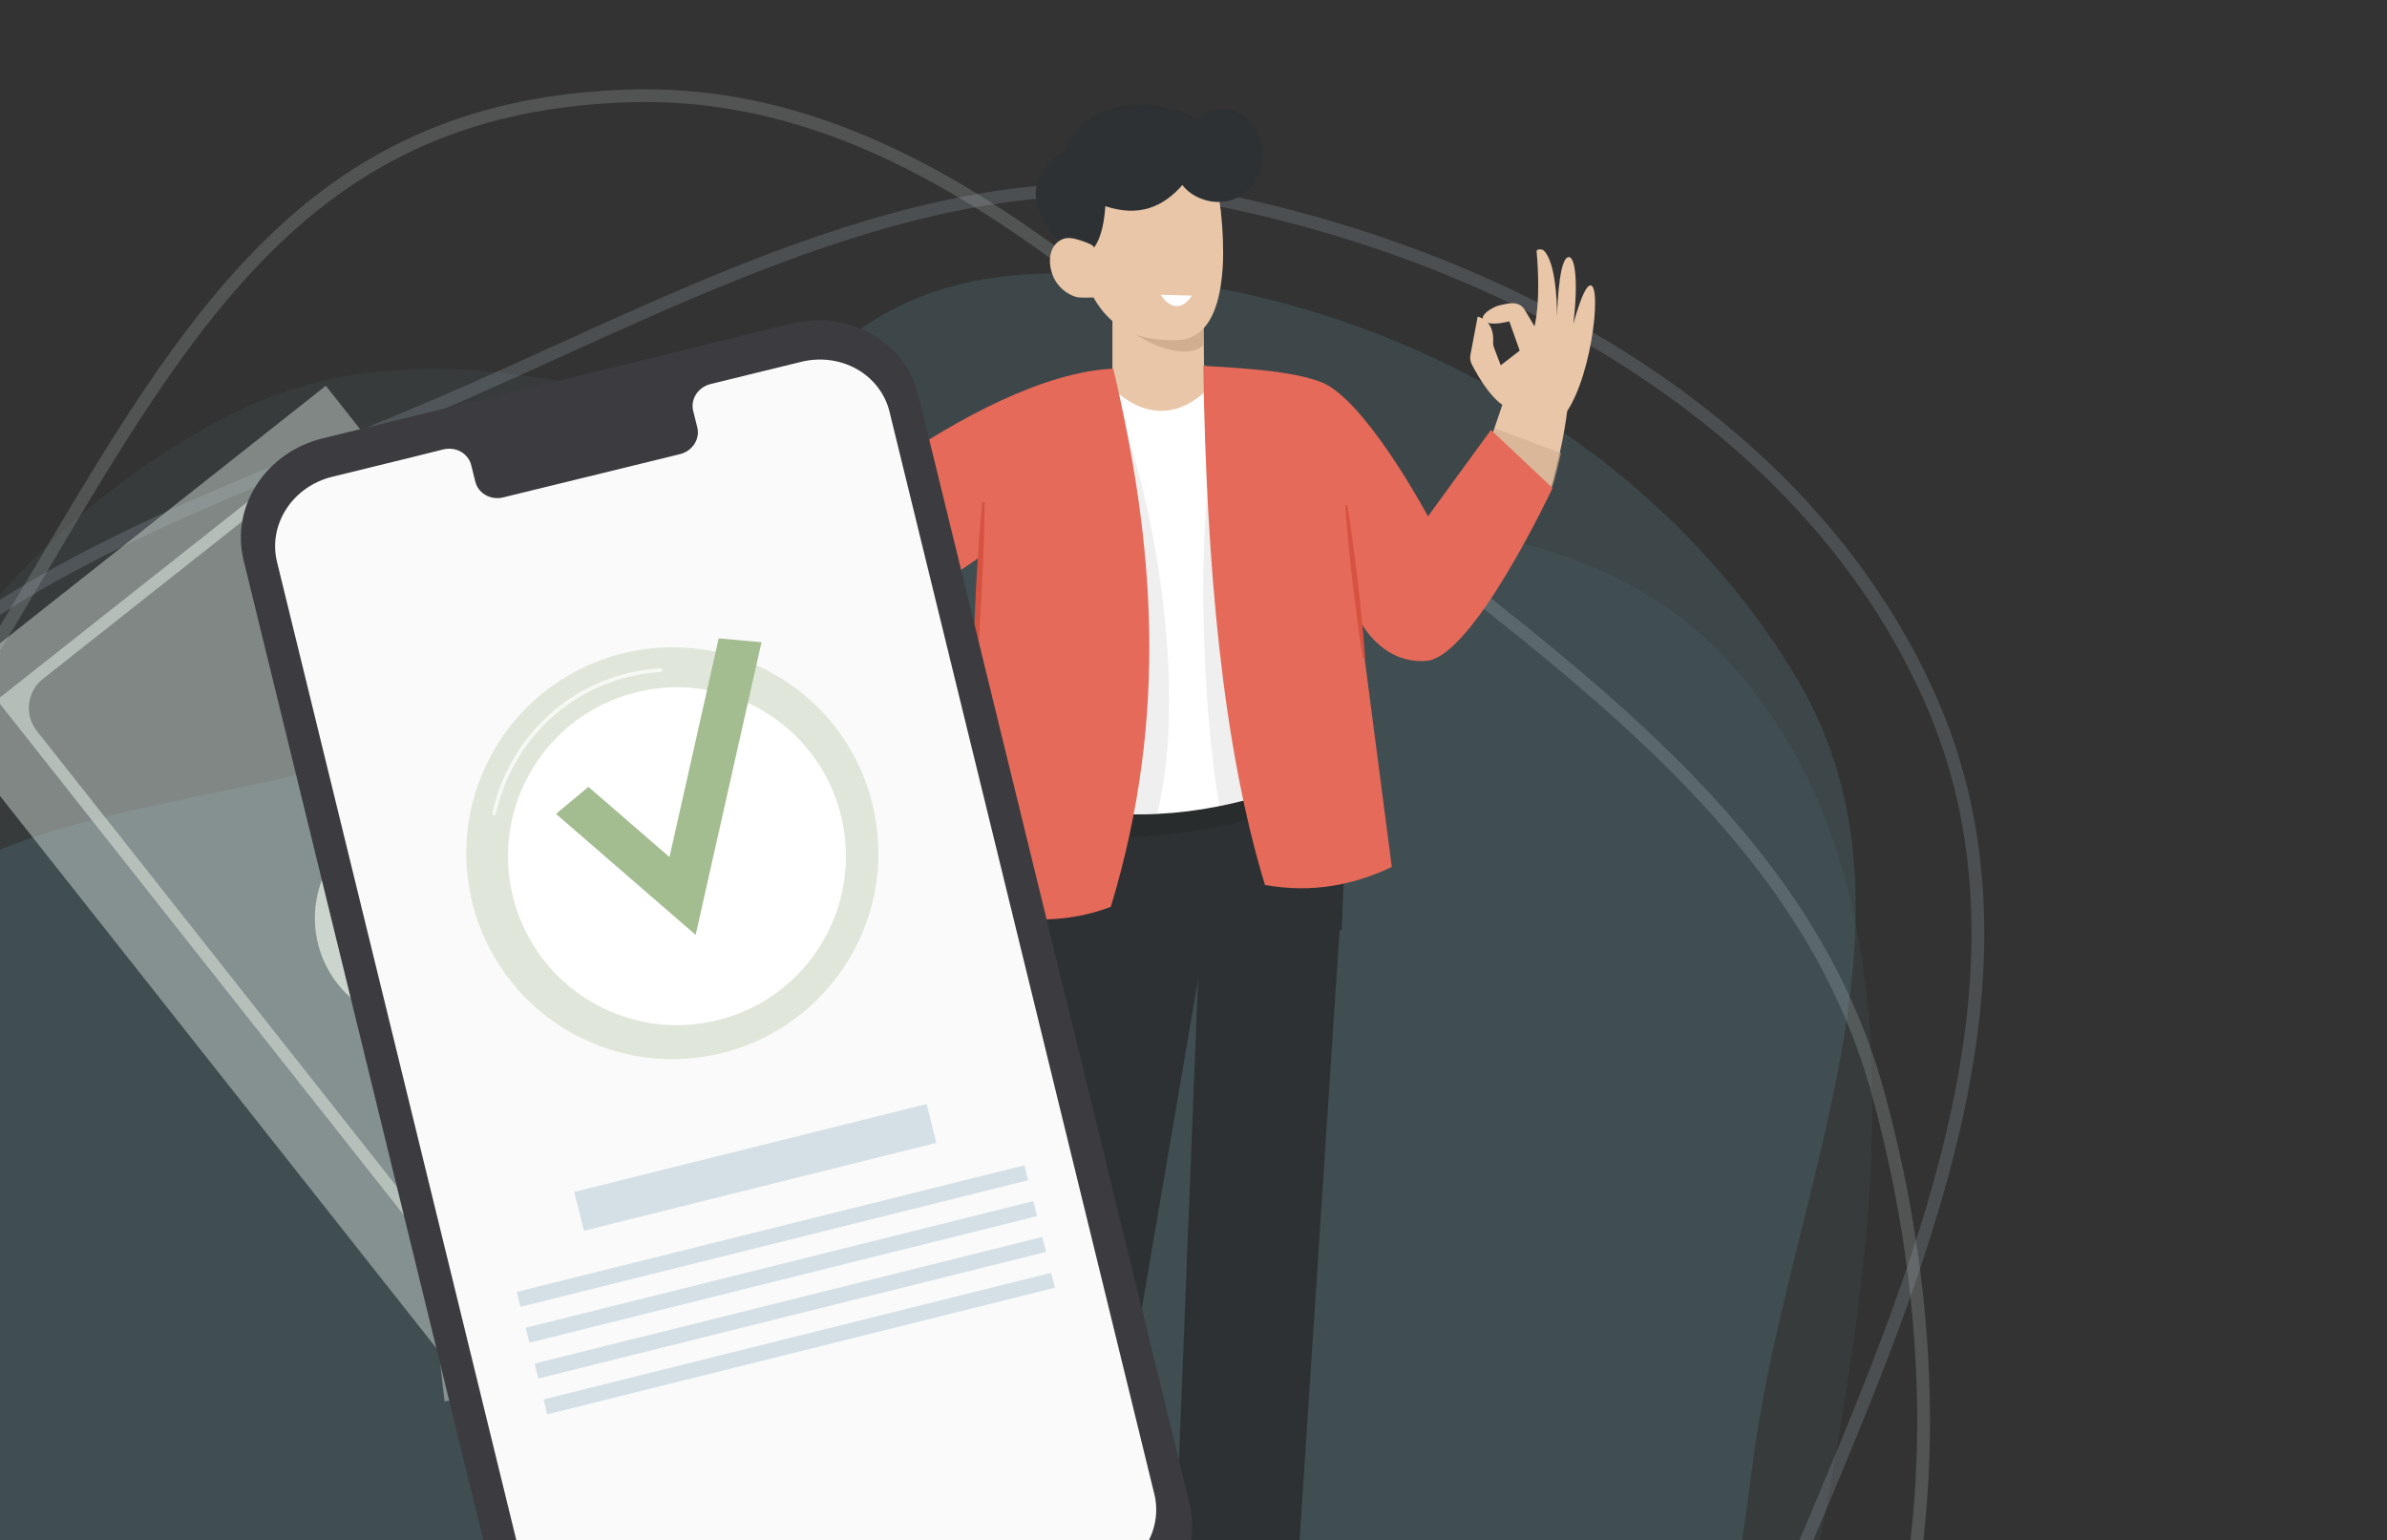 <svg width="561" height="362" viewBox="0 0 561 362" fill="none" xmlns="http://www.w3.org/2000/svg">
<rect x="0" y="0" width="561" height="362" fill="#333333" stroke="none"/>
<path opacity="0.2" fill-rule="evenodd" clip-rule="evenodd" d="M441.273 256.528C459.853 323.871 456.878 401.578 413.533 455.947C371.492 508.678 297.598 515.456 230.489 520.913C170.164 525.819 109.046 519.749 59.379 484.745C9.106 449.313 -25.344 367.196 -41.722 307.762C-60.63 239.146 -28.616 198.805 7.348 137.698C45.265 73.272 73.861 24.541 148.416 22.524C216.551 20.68 267.083 76.224 320.553 118.948C370.055 158.502 424.387 195.326 441.273 256.528Z" stroke="#D0D3D5" stroke-width="3"/>
<path fill-rule="evenodd" clip-rule="evenodd" d="M-51.175 426.14C-95.802 371.346 -57.611 304.182 -37.097 237.022C-18.887 177.403 75.893 197.586 125.49 159.145C175.702 120.227 182.097 65.404 246.021 64.288C315.586 63.074 387.177 100.221 422.352 159.556C455.171 214.915 420.105 280.574 411.897 344.093C403.723 407.351 393.737 450.803 347.254 495.011C298.384 541.489 201.787 540.595 133.187 526.343C63.215 519.345 -7.07 480.293 -51.175 426.14Z" fill="#7ABED1" fill-opacity="0.15"/>
<path opacity="0.4" fill-rule="evenodd" clip-rule="evenodd" d="M346.637 513.58C290.397 553.478 213.898 561.5 149.585 539.517C92.493 520.002 73.608 456.728 39.121 408.468C4.206 359.61 -52.939 320.373 -50.102 260.083C-47.016 194.472 -6.35 128.465 53.743 97.654C109.81 68.908 171.765 104.546 233.279 114.787C294.541 124.986 366.85 110.94 407.159 156.492C449.538 204.383 442.657 275.756 431.897 339.239C420.767 404.909 402.219 474.149 346.637 513.58Z" fill="#7ABED1" fill-opacity="0.15"/>
<path opacity="0.2" fill-rule="evenodd" clip-rule="evenodd" d="M289.401 47.568C357.728 62.117 425.319 100.571 453.591 164.097C481.011 225.709 452.969 294.412 426.882 356.483C403.433 412.279 369.877 463.722 315.922 491.665C261.307 519.951 172.554 512.676 112.26 499.818C42.652 484.974 21.606 437.969 -16.048 377.89C-55.748 314.547 -85.814 266.709 -53.243 199.615C-23.477 138.298 49.106 119.053 111.666 91.292C169.583 65.592 227.304 34.346 289.401 47.568Z" stroke="#B3BECB" stroke-width="3"/>
<path d="M355.587 96.302C351.298 95.494 347.288 88.348 345.896 85.608C345.552 84.938 345.441 84.174 345.579 83.434L347.285 74.413C347.285 74.413 351.222 75.082 350.928 80.325C350.905 80.869 350.999 81.413 351.203 81.919L352.71 85.851L357.166 82.411L354.723 75.527C354.723 75.527 351.453 76.424 349.763 75.887C346.282 74.782 350.843 72.099 352.295 71.8C353.748 71.5 356.894 70.367 358.334 72.803C359.774 75.24 360.635 76.676 360.635 76.676C360.635 76.676 362.217 71.228 361.138 59.039C361.088 58.493 362.467 58.502 362.854 58.897C364.012 60.071 365.854 63.631 365.952 74.523C365.952 74.523 366.145 61.851 368.326 60.544C370.123 59.471 371.029 65.673 369.763 76.196C369.763 76.196 372.111 67.084 373.788 67.068C376.637 67.043 373.826 91.397 366.705 98.656L355.587 96.302Z" fill="#E8C6A7"/>
<path d="M368.88 91.981C368.753 93.214 368.613 94.409 368.46 95.565C368.025 99.237 367.396 102.882 366.576 106.486C366.538 106.641 366.512 106.782 366.474 106.923C364.297 115.917 363.902 120.337 356.467 119.155L348.828 110.367L348.752 110.277L348.191 109.634L349.745 105.009L349.948 104.405L351.094 101.039L351.234 100.602L353.195 94.82L353.984 92.469L368.88 91.981Z" fill="#E8C6A7"/>
<path d="M283.463 99.838L261.439 99.989V67.287H282.797L282.81 69.287L282.912 79.651L283.066 96.291L283.463 99.838Z" fill="#E8C6A7"/>
<path d="M282.792 81.142C278.824 85.021 268.472 80.641 264.105 76.369L282.689 71.297L282.792 81.142Z" fill="#D0AE8F"/>
<path d="M287.463 59.611C287.469 62.139 287.281 64.664 286.9 67.161C285.849 73.937 283.072 79.771 276.666 79.952C261.526 80.404 257.209 71.472 254.356 64.167C251.504 56.861 256.133 39.256 256.133 39.256L275.727 37.256L286.488 46.355C287.157 50.74 287.483 55.172 287.463 59.611Z" fill="#E8C6A7"/>
<path d="M254.651 59.947C254.651 59.947 259.035 59.745 259.784 48.461C267.623 51.076 273.35 48.692 277.88 43.487C281.76 48.588 292.601 50.183 296.262 39.742C298.909 32.184 291.607 20.954 280.972 27.752C270.55 22.503 254.74 22.86 250.178 35.743C250.178 35.743 234.361 43.025 251.108 59.026C251.457 59.359 254.651 59.947 254.651 59.947Z" fill="#2D3133"/>
<path d="M314.824 218.783L302.875 400.979H274.781L281.806 224.185L286.102 222.175L314.824 218.783Z" fill="#2D3133"/>
<path d="M241.327 193.621L221.391 400.982H252.356L281.833 228.747L315.344 218.59L316.826 181.773L242.177 180.078L241.327 193.621Z" fill="#2D3133"/>
<path opacity="0.6" d="M245.665 194.459C262.49 200.536 301.959 193.59 310.155 185.125L304.332 173.402L239.412 182.087L245.665 194.459Z" fill="#25292A"/>
<path d="M308.82 182.54C308.279 182.769 307.725 183.011 307.159 183.227C300.391 186.011 293.373 188.126 286.203 189.544C281.568 190.475 276.872 191.058 272.153 191.289C264.751 191.709 257.328 191.1 250.09 189.481L259.461 101.02L260.606 90.233C260.606 90.233 272.87 105.515 286.392 88.641L308.82 182.54Z" fill="white"/>
<path opacity="0.3" d="M271.975 191.291C264.633 191.712 257.27 191.102 250.09 189.48L259.386 100.898L262.705 95.984C270.902 116.389 279.3 161.5 271.975 191.291Z" fill="#C9C9C9"/>
<path d="M261.645 86.643C271.047 126.528 274.916 167.571 261.061 213.147C250.79 217.053 239.607 217.009 227.638 213.572L230.598 130.713L160.895 178.588L156.662 152.485C183.466 126.886 229.795 88.212 261.645 86.643Z" fill="#E56A59"/>
<path opacity="0.3" d="M307.49 183.083C300.729 185.876 293.719 187.999 286.556 189.422C282.397 165.165 281.48 125.316 284.86 107.334L307.49 183.083Z" fill="#C9C9C9"/>
<path opacity="0.6" d="M366.885 106.526C366.846 106.679 366.82 106.82 366.782 106.961C364.581 115.929 364.182 120.336 356.665 119.157L348.942 110.395L348.865 110.305L349.869 105.052L350.075 104.45L351.233 101.094L351.375 100.658L366.885 106.526Z" fill="#D0AE8F"/>
<path d="M364.885 114.697C364.885 114.697 346.311 154.366 335.292 155.318C324.611 156.241 319.552 145.797 319.552 145.797L327.107 203.771C318.229 207.96 308.533 210.004 297.3 207.998C287.314 175.311 283.54 133.046 282.797 85.977C290.881 86.484 306.893 87.183 312.626 90.895C322.908 97.56 335.607 121.361 335.607 121.361L350.404 101.051L364.885 114.697Z" fill="#E56A59"/>
<path d="M257.081 58.074C256.888 57.374 253.691 56.411 252.983 56.219C251.896 55.919 250.707 55.773 249.642 56.248C245.774 57.986 246.292 63.49 248.296 66.383C249.425 68.043 251.098 69.262 253.029 69.834C253.73 70.035 260.386 70.114 260.094 69.049C260.091 69.046 257.087 58.097 257.081 58.074Z" fill="#E8C6A7"/>
<path d="M139.325 166.105C139.1 165.374 138.725 164.695 138.224 164.108C137.724 163.52 137.106 163.037 136.409 162.687C135.712 162.337 134.95 162.127 134.168 162.069C133.386 162.011 132.6 162.107 131.857 162.352C126.965 163.995 122.703 166.783 122.046 171.528C121.445 175.847 123.663 189.646 133.582 191.418L132.77 184.329C132.77 184.329 138.842 182.948 140.058 180.39C140.906 178.597 140.965 171.112 139.325 166.105Z" fill="#F9B384"/>
<path d="M316.643 118.68C317.141 121.659 317.565 124.648 317.973 127.64C318.381 130.633 318.729 133.637 319.109 136.626L320.081 145.631C320.367 148.636 320.643 151.644 320.828 154.662L320.338 154.718C319.827 151.739 319.397 148.75 318.993 145.758L317.876 136.772C317.562 133.77 317.195 130.775 316.919 127.767C316.643 124.759 316.357 121.77 316.156 118.737L316.643 118.68Z" fill="#D65241"/>
<path d="M231.404 118.034C231.404 121.433 231.305 124.826 231.192 128.219C231.079 131.612 230.906 135.005 230.768 138.397L230.154 148.566C229.903 151.953 229.649 155.339 229.285 158.722L228.734 158.7C228.734 155.3 228.819 151.904 228.922 148.512L229.37 138.336C229.582 134.947 229.744 131.557 230.002 128.168C230.26 124.778 230.507 121.395 230.853 118.012L231.404 118.034Z" fill="#D65241"/>
<path d="M272.781 69.289C274.971 72.63 277.877 72.994 280.122 69.475L272.781 69.289Z" fill="white"/>
<path d="M217.37 268.873L123.347 343.185L24.29 217.809L24.285 217.809L-17.45 164.985L76.574 90.672L154.505 189.309L217.37 268.873Z" fill="#CBD5CE" fill-opacity="0.5"/>
<path d="M223.552 315.843L104.471 329.357L86.481 170.587L86.478 170.585L78.898 103.691L197.978 90.177L212.132 215.085L223.552 315.843Z" fill="#CBD5CE" fill-opacity="0.5"/>
<path d="M72.259 106.824L-0.737 164.516L125.806 324.687L198.811 266.994L72.259 106.824ZM120.961 313.972L8.66 171.796C7.23 169.983 6.577 167.677 6.845 165.383C7.113 163.089 8.28 160.995 10.091 159.562L64.906 116.24C65.811 115.525 66.847 114.995 67.956 114.68C69.065 114.366 70.225 114.273 71.371 114.407C72.516 114.541 73.623 114.899 74.63 115.461C75.636 116.024 76.522 116.779 77.237 117.683L189.483 259.756C190.897 261.55 191.542 263.832 191.276 266.102C191.009 268.371 189.854 270.442 188.063 271.86L133.013 315.373C131.229 316.785 128.957 317.431 126.697 317.168C124.437 316.906 122.374 315.756 120.961 313.972Z" fill="#CBD5CE" fill-opacity="0.7"/>
<path d="M185.796 101.623L93.347 112.114L116.326 314.944L208.783 304.457L185.796 101.623ZM117.865 303.285L97.489 123.256C97.23 120.961 97.892 118.658 99.331 116.851C100.769 115.044 102.865 113.881 105.159 113.619L174.582 105.742C175.727 105.611 176.887 105.708 177.996 106.026C179.104 106.344 180.138 106.877 181.04 107.595C181.942 108.313 182.694 109.202 183.252 110.211C183.81 111.22 184.165 112.328 184.294 113.474L204.678 293.386C204.933 295.656 204.277 297.935 202.853 299.722C201.43 301.509 199.356 302.659 197.086 302.919L127.363 310.834C125.103 311.092 122.832 310.442 121.051 309.027C119.269 307.611 118.123 305.546 117.865 303.285Z" fill="#CBD5CE" fill-opacity="0.7"/>
<path d="M79.395 231.3C76.325 227.415 74.476 222.707 74.082 217.771C73.687 212.834 74.765 207.892 77.179 203.569C79.593 199.246 83.235 195.735 87.644 193.482C92.052 191.229 97.03 190.334 101.947 190.91C106.865 191.486 111.501 193.508 115.27 196.719C119.038 199.931 121.77 204.188 123.12 208.952C124.47 213.716 124.377 218.774 122.852 223.485C121.328 228.197 118.441 232.35 114.557 235.42C111.978 237.459 109.022 238.97 105.859 239.866C102.696 240.762 99.388 241.027 96.123 240.644C92.858 240.261 89.7 239.239 86.83 237.636C83.959 236.033 81.433 233.88 79.395 231.3Z" fill="#CBD5CE"/>
<path d="M121.049 214.375C121.263 209.428 122.939 204.655 125.865 200.66C128.791 196.666 132.836 193.628 137.488 191.932C142.14 190.236 147.191 189.957 152.001 191.131C156.811 192.306 161.164 194.88 164.511 198.529C167.857 202.177 170.046 206.737 170.802 211.63C171.557 216.524 170.844 221.532 168.753 226.021C166.663 230.509 163.288 234.278 159.056 236.849C154.824 239.42 149.925 240.679 144.978 240.465C141.694 240.324 138.469 239.537 135.489 238.149C132.509 236.761 129.831 234.8 127.609 232.377C125.387 229.954 123.664 227.118 122.539 224.029C121.413 220.94 120.907 217.66 121.049 214.375Z" fill="#CBD5CE"/>
<path d="M261.047 381.968L150.868 409.446C137.565 412.697 124.056 404.758 120.999 392.253L57.237 131.601C56.509 128.626 56.41 125.528 56.947 122.483C57.484 119.439 58.646 116.507 60.366 113.856C62.087 111.205 64.331 108.886 66.973 107.033C69.614 105.179 72.6 103.826 75.76 103.052L186.224 76.01C192.604 74.449 199.305 75.338 204.853 78.481C210.4 81.623 214.341 86.762 215.809 92.767L279.579 353.418C281.035 359.426 279.903 365.804 276.429 371.156C272.955 376.507 267.424 380.395 261.047 381.968Z" fill="#3B3B40"/>
<path d="M188.306 85.04L166.891 90.289C165.489 90.665 164.285 91.549 163.543 92.747C162.802 93.945 162.584 95.36 162.937 96.68L163.847 100.331C164.025 100.984 164.064 101.668 163.962 102.343C163.86 103.018 163.619 103.672 163.252 104.265C162.885 104.859 162.401 105.382 161.826 105.803C161.25 106.224 160.596 106.536 159.901 106.72L118.14 116.936C116.721 117.25 115.245 117.022 114.035 116.301C112.825 115.581 111.98 114.426 111.685 113.091L110.775 109.44C110.48 108.105 109.634 106.951 108.424 106.23C107.214 105.509 105.738 105.281 104.32 105.595L96.796 107.472L78.058 112.062C73.597 113.157 69.726 115.873 67.295 119.614C64.865 123.355 64.072 127.816 65.092 132.017L127.325 386.434C128.355 390.64 131.117 394.238 135.004 396.438C138.89 398.639 143.584 399.261 148.053 398.168L258.284 371.184C260.502 370.645 262.598 369.699 264.453 368.402C266.308 367.104 267.885 365.479 269.094 363.621C270.303 361.762 271.12 359.706 271.498 357.571C271.876 355.435 271.808 353.262 271.298 351.175L209.057 96.76C208.547 94.676 207.606 92.719 206.287 91.001C204.968 89.283 203.297 87.838 201.369 86.75C199.442 85.661 197.296 84.95 195.054 84.656C192.813 84.363 190.519 84.493 188.306 85.04Z" fill="#FAFAFA"/>
<path d="M199.529 225.456C213.308 202.538 205.891 172.801 182.964 159.037C160.037 145.273 130.282 152.694 116.503 175.612C102.724 198.53 110.141 228.267 133.068 242.031C155.995 255.795 185.751 248.374 199.529 225.456Z" fill="#A3BC90" fill-opacity="0.3"/>
<path opacity="0.7" d="M116.241 191.649C116.174 191.665 116.105 191.666 116.038 191.651C115.924 191.624 115.826 191.552 115.764 191.452C115.702 191.352 115.681 191.231 115.706 191.116C119.291 174.829 131.449 162.234 147.437 158.247C149.978 157.613 152.571 157.212 155.186 157.049C155.303 157.042 155.418 157.082 155.507 157.161C155.595 157.239 155.649 157.35 155.657 157.468C155.665 157.587 155.626 157.703 155.549 157.792C155.472 157.881 155.363 157.935 155.246 157.942C152.679 158.1 150.133 158.492 147.639 159.113C139.992 160.997 133.031 165.009 127.539 170.699C122.047 176.389 118.241 183.53 116.551 191.32C116.534 191.398 116.496 191.47 116.441 191.528C116.387 191.586 116.318 191.628 116.241 191.649Z" fill="white"/>
<path d="M168.715 239.771C189.994 234.464 202.942 212.912 197.635 191.633C192.328 170.354 170.776 157.407 149.497 162.713C128.219 168.02 115.271 189.572 120.578 210.851C125.884 232.13 147.436 245.077 168.715 239.771Z" fill="white"/>
<path d="M163.493 219.727L130.67 191.297L138.292 184.946L157.343 201.447L168.91 150.05L178.968 150.942L163.493 219.727Z" fill="#A3BC90"/>
<rect x="134.965" y="280.15" width="85.355" height="9.404" transform="rotate(-14.004 134.965 280.15)" fill="#C8D7E0" fill-opacity="0.76"/>
<rect x="121.441" y="303.65" width="122.969" height="3.617" transform="rotate(-14.004 121.441 303.65)" fill="#C8D7E0" fill-opacity="0.76"/>
<rect x="125.643" y="320.494" width="122.969" height="3.617" transform="rotate(-14.004 125.643 320.494)" fill="#C8D7E0" fill-opacity="0.76"/>
<rect x="123.545" y="312.072" width="122.969" height="3.617" transform="rotate(-14.004 123.545 312.072)" fill="#C8D7E0" fill-opacity="0.76"/>
<rect x="127.738" y="328.916" width="122.969" height="3.617" transform="rotate(-14.004 127.738 328.916)" fill="#C8D7E0" fill-opacity="0.76"/>
</svg>
